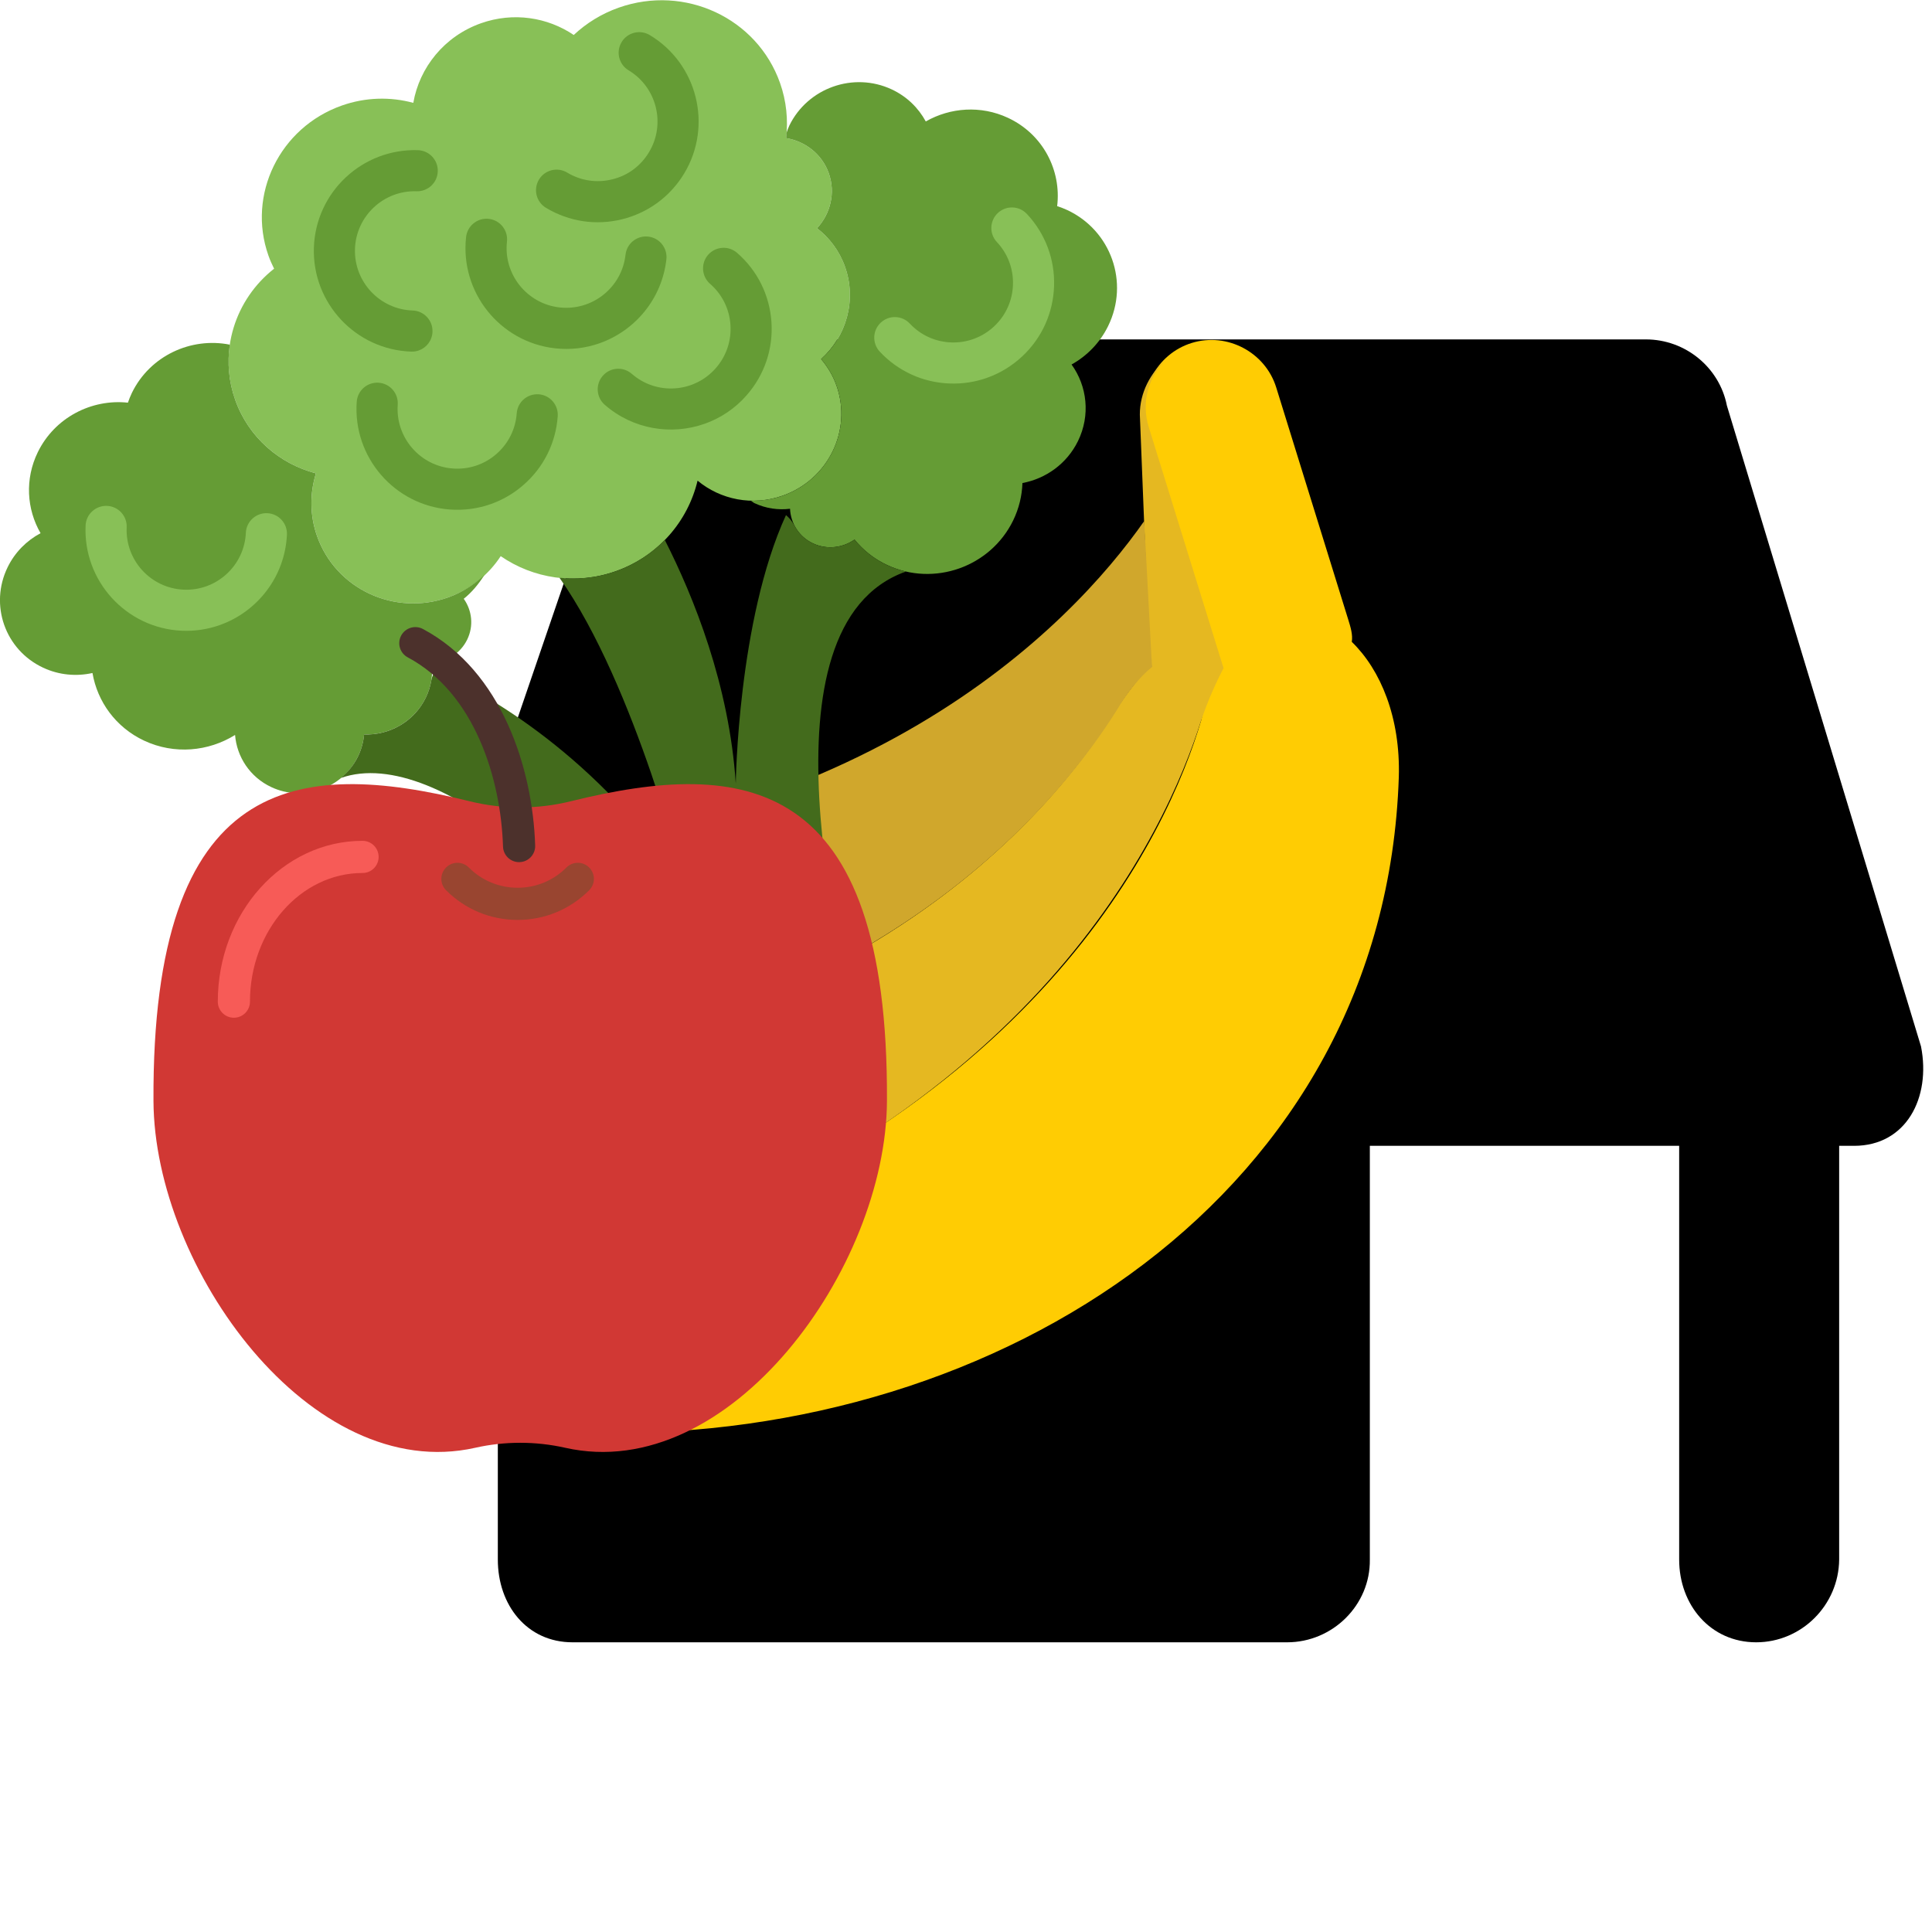<?xml version="1.0" encoding="UTF-8" standalone="no"?>
<svg xmlns:dc="http://purl.org/dc/elements/1.1/" xmlns:cc="http://creativecommons.org/ns#" xmlns:rdf="http://www.w3.org/1999/02/22-rdf-syntax-ns#"
    xmlns="http://www.w3.org/2000/svg" xmlns:sodipodi="http://sodipodi.sourceforge.net/DTD/sodipodi-0.dtd"
    xmlns:inkscape="http://www.inkscape.org/namespaces/inkscape" width="18.5" height="18.5" viewBox="0 0 18.5 18.5"
    version="1.1" id="svg6" sodipodi:docname="fruitery.svg" inkscape:version="0.92.4 (5da689c313, 2019-01-14)">
  <defs
     id="defs10" />
  <sodipodi:namedview
     pagecolor="#ffffff"
     bordercolor="#666666"
     borderopacity="1"
     objecttolerance="10"
     gridtolerance="10"
     guidetolerance="10"
     inkscape:pageopacity="0"
     inkscape:pageshadow="2"
     inkscape:window-width="1366"
     inkscape:window-height="705"
     id="namedview8"
     showgrid="false"
     inkscape:measure-start="0,0"
     inkscape:measure-end="0,0"
     inkscape:zoom="3.7702703"
     inkscape:cx="9.25"
     inkscape:cy="9.25"
     inkscape:window-x="-8"
     inkscape:window-y="-8"
     inkscape:window-maximized="1"
     inkscape:current-layer="svg6"
     fit-margin-top="0"
     fit-margin-left="0"
     fit-margin-right="0"
     fit-margin-bottom="0" />
  <path
     d="m 16.536,3.884 c -0.071,-0.364 -0.396,-0.634 -0.776,-0.634 H 6.757 c -0.38,0 -0.705,0.269 -0.776,0.634 L 3.88,10.021 c -0.095,0.491 0.245,0.951 0.744,0.951 h 0.143 v 3.962 c 0,0.436 0.279,0.792 0.715,0.792 h 6.843 c 0.436,0 0.798,-0.357 0.792,-0.792 v -3.962 h 2.962 v 3.962 c 0,0.436 0.301,0.792 0.737,0.792 0.436,0 0.791,-0.357 0.795,-0.792 v -3.962 h 0.143 c 0.499,0 0.737,-0.46 0.641,-0.951 z"
     id="path4"
     inkscape:connector-curvature="0"
     sodipodi:nodetypes="cssccscssscccssscscc"
     style="stroke-width:0.792" />
  <g
     id="g14"
     transform="matrix(0.191,0,0,0.191,2.596,2.821)" />
  <g
     id="g16"
     transform="matrix(0.191,0,0,0.191,2.596,2.821)" />
  <g
     id="g18"
     transform="matrix(0.191,0,0,0.191,2.596,2.821)" />
  <g
     id="g20"
     transform="matrix(0.191,0,0,0.191,2.596,2.821)" />
  <g
     id="g22"
     transform="matrix(0.191,0,0,0.191,2.596,2.821)" />
  <g
     id="g24"
     transform="matrix(0.191,0,0,0.191,2.596,2.821)" />
  <g
     id="g26"
     transform="matrix(0.191,0,0,0.191,2.596,2.821)" />
  <g
     id="g28"
     transform="matrix(0.191,0,0,0.191,2.596,2.821)" />
  <g
     id="g30"
     transform="matrix(0.191,0,0,0.191,2.596,2.821)" />
  <g
     id="g32"
     transform="matrix(0.191,0,0,0.191,2.596,2.821)" />
  <g
     id="g34"
     transform="matrix(0.191,0,0,0.191,2.596,2.821)" />
  <g
     id="g36"
     transform="matrix(0.191,0,0,0.191,2.596,2.821)" />
  <g
     id="g38"
     transform="matrix(0.191,0,0,0.191,2.596,2.821)" />
  <g
     id="g40"
     transform="matrix(0.191,0,0,0.191,2.596,2.821)" />
  <g
     id="g42"
     transform="matrix(0.191,0,0,0.191,2.596,2.821)" />
  <g
     style="overflow:scroll"
     id="g4131"
     transform="matrix(0.154,0,0,0.154,-0.387,-0.13)">
    <g
       transform="translate(-4,2)"
       id="g4052">
      <g
         id="g10"
         transform="rotate(-17.237,38.95,88.876)">
        <g
           id="g8">
          <path
             d="m 92.7,58.2 c -4,6 -17.1,20.8 -47.2,21.1 -17.5,0.2 -14.7,5.8 -1.7,10.1 23.7,7.8 51.1,0.3 59.6,-24.2 1.2,-3.5 0.9,-6.7 -0.3,-8.9 0.2,-0.4 0.2,-0.9 0.2,-1.4 V 39.8 c 0,-2.3 -1.9,-4.2 -4.2,-4.2 -2.3,0 -4.2,1.9 -4.2,4.2 v 15.1 c 0,0.2 0,0.4 0,0.6 -0.7,0.6 -1.5,1.5 -2.2,2.7"
             id="path2"
             inkscape:connector-curvature="0"
             style="fill:#ffcc03;fill-rule:evenodd" />
          <path
             d="m 87.7,56.1 c -5.4,4.7 -21.9,15.8 -51,8.3 -17,-4.3 -15.7,1.8 -4.3,9.3 3.5,2.3 7.2,4.2 11.1,5.7 0.6,0 1.3,0 2,0 30,-0.4 43.1,-15.3 47.2,-21.2 0.8,-1.1 1.6,-2 2.3,-2.7 0,-0.2 0,-0.4 0,-0.6 V 39.8 c 0,-1.6 0.9,-3 2.3,-3.7 -1.2,0.5 -2.2,1.5 -2.6,2.8 l -3.9,14.6 c 0,0.2 -0.1,0.4 -0.1,0.5 -0.9,0.5 -1.9,1.2 -3,2.1"
             id="path4-32"
             inkscape:connector-curvature="0"
             style="fill:#e5b821;fill-rule:evenodd" />
          <path
             d="m 93,45.3 c -6.2,4.8 -22.8,14.2 -50.4,6.4 -16.9,-4.8 -15.7,1.4 -4.5,9.2 3.2,2.2 6.6,4.1 10.1,5.6 22.1,2.4 34.9,-6.4 39.6,-10.4 1,-0.9 2,-1.6 3,-2 0,-0.2 0.1,-0.4 0.1,-0.5 z"
             id="path6"
             inkscape:connector-curvature="0"
             style="fill:#d0a72c;fill-rule:evenodd" />
        </g>
      </g>
      <g
         id="g14-5"
         transform="translate(3.725,12.791)" />
      <g
         id="g16-3"
         transform="translate(3.725,12.791)" />
      <g
         id="g18-2"
         transform="translate(3.725,12.791)" />
      <g
         id="g20-3"
         transform="translate(3.725,12.791)" />
      <g
         id="g22-5"
         transform="translate(3.725,12.791)" />
      <g
         id="g24-9"
         transform="translate(3.725,12.791)" />
      <g
         id="g26-1"
         transform="translate(3.725,12.791)" />
      <g
         id="g28-1"
         transform="translate(3.725,12.791)" />
      <g
         id="g30-3"
         transform="translate(3.725,12.791)" />
      <g
         id="g32-25"
         transform="translate(3.725,12.791)" />
      <g
         id="g34-6"
         transform="translate(3.725,12.791)" />
      <g
         id="g36-16"
         transform="translate(3.725,12.791)" />
      <g
         id="g38-5"
         transform="translate(3.725,12.791)" />
      <g
         id="g40-1"
         transform="translate(3.725,12.791)" />
      <g
         id="g42-4"
         transform="translate(3.725,12.791)" />
      <g
         transform="matrix(1.205,-0.426,0.426,1.205,-2.19,12.344)"
         id="g24-1">
        <path
           inkscape:connector-curvature="0"
           id="path2-0"
           d="m 45.146,13.699 c 0,-0.995 -0.563,-1.851 -1.387,-2.307 0.39,-0.796 0.615,-1.684 0.615,-2.626 0,-3.353 -2.767,-6.071 -6.18,-6.071 -0.892,0 -1.738,0.189 -2.504,0.524 C 34.777,1.984 33.3,1.177 31.628,1.177 29.733,1.177 28.085,2.209 27.23,3.731 26.288,3.08 25.142,2.695 23.903,2.695 c -3.2,0 -5.794,2.548 -5.794,5.692 0,0.235 0.019,0.466 0.047,0.693 -2.274,0.769 -3.91,2.883 -3.91,5.378 0,1.946 0.995,3.662 2.511,4.688 -0.605,0.815 -0.966,1.815 -0.966,2.901 0,2.724 2.248,4.933 5.021,4.933 1.161,0 2.226,-0.391 3.077,-1.04 1.12,1.546 2.955,2.558 5.035,2.558 2.198,0 4.123,-1.131 5.219,-2.829 0.737,1.237 2.101,2.07 3.665,2.07 2.347,0 4.249,-1.869 4.249,-4.174 0,-0.517 -0.1,-1.01 -0.275,-1.467 1.524,-0.634 2.593,-2.117 2.593,-3.845 0,-0.818 -0.243,-1.58 -0.658,-2.224 0.846,-0.449 1.429,-1.318 1.429,-2.33 z"
           style="fill:#88c057" />
        <path
           inkscape:connector-curvature="0"
           id="path4-8"
           d="m 22.832,26.543 c -0.62,0.271 -1.298,0.437 -2.021,0.437 -2.773,0 -5.021,-2.209 -5.021,-4.933 0,-1.086 0.361,-2.086 0.966,-2.901 -1.516,-1.026 -2.511,-2.742 -2.511,-4.688 0,-0.942 0.235,-1.83 0.648,-2.611 C 13.236,10.862 11.055,11.061 9.624,12.466 9.498,12.59 9.385,12.721 9.278,12.855 7.671,12.085 5.679,12.352 4.344,13.663 3.303,14.686 2.908,16.102 3.155,17.425 2.4,17.54 1.675,17.88 1.094,18.451 c -1.458,1.432 -1.458,3.755 0,5.187 0.61,0.6 1.38,0.945 2.175,1.042 -0.239,1.392 0.185,2.872 1.278,3.946 1.156,1.135 2.773,1.535 4.258,1.208 -0.274,1.031 -0.003,2.173 0.819,2.982 1.234,1.212 3.234,1.212 4.468,0 0.277,-0.272 0.488,-0.583 0.641,-0.914 1.141,0.454 2.496,0.226 3.421,-0.682 0.438,-0.43 0.717,-0.956 0.844,-1.509 0.686,0.202 1.457,0.046 1.999,-0.486 0.532,-0.523 0.695,-1.264 0.505,-1.929 0.477,-0.165 0.918,-0.432 1.33,-0.753 z"
           style="fill:#659c35" />
        <path
           inkscape:connector-curvature="0"
           id="path6-7"
           d="m 55.484,19.249 c -0.126,-0.124 -0.259,-0.235 -0.396,-0.34 0.784,-1.579 0.512,-3.536 -0.823,-4.847 -1.041,-1.023 -2.483,-1.411 -3.83,-1.168 -0.118,-0.741 -0.463,-1.454 -1.044,-2.024 -1.458,-1.433 -3.822,-1.433 -5.281,0 -0.095,0.094 -0.174,0.198 -0.256,0.299 -0.033,0.074 -0.06,0.152 -0.095,0.224 0.824,0.455 1.387,1.312 1.387,2.307 0,1.012 -0.583,1.881 -1.43,2.329 0.414,0.644 0.658,1.405 0.658,2.224 0,1.728 -1.069,3.211 -2.593,3.845 0.175,0.457 0.275,0.95 0.275,1.467 0,2.305 -1.902,4.174 -4.249,4.174 -0.549,0 -1.071,-0.108 -1.553,-0.295 0.052,0.059 0.082,0.129 0.138,0.184 0.438,0.43 0.973,0.705 1.536,0.83 -0.206,0.674 -0.047,1.432 0.495,1.964 0.532,0.523 1.287,0.683 1.964,0.496 0.221,0.62 0.578,1.203 1.083,1.698 1.795,1.763 4.704,1.763 6.499,0 0.469,-0.461 0.812,-0.997 1.036,-1.569 1.141,0.178 2.349,-0.161 3.229,-1.025 0.996,-0.979 1.311,-2.373 0.946,-3.615 0.843,-0.144 1.652,-0.533 2.304,-1.174 1.682,-1.652 1.682,-4.331 0,-5.984 z"
           style="fill:#659c35" />
        <path
           inkscape:connector-curvature="0"
           id="path8-8"
           d="m 40.387,30.918 c -0.677,0.186 -1.431,0.027 -1.964,-0.496 -0.317,-0.311 -0.503,-0.7 -0.561,-1.104 -0.033,-0.225 -0.109,-0.442 -0.222,-0.635 -3.918,4.044 -6.655,11.494 -6.655,11.494 1.301,-4.626 1.096,-9.242 0.693,-12.321 -0.829,0.409 -1.764,0.642 -2.756,0.642 -0.966,0 -1.875,-0.226 -2.688,-0.615 1.751,6.191 0.751,16.294 0.751,16.294 -1.874,-7.495 -5.994,-12.181 -7.941,-14.058 -0.139,0.109 -0.264,0.235 -0.352,0.393 -0.14,0.254 -0.32,0.493 -0.539,0.709 -0.925,0.909 -2.281,1.136 -3.421,0.682 -0.153,0.331 -0.364,0.642 -0.641,0.914 -0.33,0.324 -0.717,0.555 -1.127,0.706 5.021,0 10.78,9.994 11.523,20.655 0.055,0.784 0.712,1.392 1.498,1.392 h 5 c 0.77,0 1.412,-0.577 1.499,-1.341 0.459,-4.056 1.876,-21.012 9.746,-21.012 -0.269,-0.171 -0.525,-0.368 -0.761,-0.599 -0.503,-0.497 -0.861,-1.08 -1.082,-1.7 z"
           style="fill:#436b1c" />
        <path
           inkscape:connector-curvature="0"
           id="path10-7"
           d="m 23.468,15.177 c -0.121,0 -0.244,-0.022 -0.364,-0.069 -2.517,-0.984 -3.765,-3.833 -2.781,-6.35 0.984,-2.516 3.828,-3.764 6.351,-2.782 0.514,0.201 0.769,0.781 0.567,1.295 -0.201,0.515 -0.779,0.768 -1.296,0.568 -1.491,-0.583 -3.177,0.156 -3.759,1.646 -0.583,1.491 0.156,3.177 1.646,3.759 0.514,0.201 0.769,0.781 0.567,1.295 -0.154,0.397 -0.532,0.638 -0.931,0.638 z"
           style="fill:#659c35" />
        <path
           inkscape:connector-curvature="0"
           id="path12"
           d="m 49.084,25.647 c -0.604,0 -1.207,-0.113 -1.786,-0.339 -1.219,-0.477 -2.18,-1.399 -2.705,-2.599 -0.222,-0.506 0.009,-1.096 0.515,-1.317 0.51,-0.222 1.097,0.01 1.317,0.515 0.311,0.71 0.88,1.256 1.602,1.539 0.723,0.282 1.511,0.265 2.221,-0.045 0.71,-0.311 1.256,-0.88 1.538,-1.602 0.282,-0.722 0.267,-1.51 -0.045,-2.22 -0.222,-0.506 0.009,-1.096 0.515,-1.317 0.509,-0.221 1.096,0.009 1.317,0.515 0.525,1.199 0.553,2.531 0.076,3.751 -0.477,1.22 -1.399,2.181 -2.599,2.706 -0.631,0.274 -1.298,0.413 -1.966,0.413 z"
           style="fill:#88c057" />
        <path
           inkscape:connector-curvature="0"
           id="path14"
           d="m 35.391,23.175 c -1.711,0 -3.375,-0.896 -4.275,-2.489 -0.272,-0.481 -0.103,-1.091 0.378,-1.363 0.479,-0.272 1.091,-0.103 1.362,0.378 0.382,0.675 1.003,1.161 1.75,1.369 0.745,0.206 1.529,0.111 2.204,-0.27 0.675,-0.381 1.161,-1.002 1.369,-1.75 0.207,-0.747 0.111,-1.53 -0.27,-2.204 -0.272,-0.481 -0.103,-1.091 0.378,-1.363 0.479,-0.271 1.091,-0.103 1.362,0.378 0.645,1.14 0.807,2.462 0.456,3.724 -0.351,1.262 -1.172,2.311 -2.312,2.955 -0.759,0.431 -1.586,0.635 -2.402,0.635 z"
           style="fill:#659c35" />
        <path
           inkscape:connector-curvature="0"
           id="path16"
           d="m 31.881,17.778 c -0.716,0 -1.441,-0.157 -2.128,-0.489 -2.433,-1.178 -3.454,-4.115 -2.277,-6.548 0.241,-0.496 0.837,-0.705 1.336,-0.465 0.497,0.241 0.705,0.839 0.465,1.336 -0.697,1.44 -0.093,3.179 1.348,3.876 1.44,0.695 3.179,0.093 3.876,-1.348 0.24,-0.496 0.836,-0.706 1.336,-0.465 0.497,0.241 0.705,0.839 0.465,1.336 -0.847,1.748 -2.6,2.767 -4.421,2.767 z"
           style="fill:#659c35" />
        <path
           inkscape:connector-curvature="0"
           id="path18"
           d="m 24.279,23.391 c -0.667,0 -1.333,-0.138 -1.962,-0.413 -2.476,-1.083 -3.61,-3.978 -2.528,-6.455 0.221,-0.504 0.806,-0.737 1.316,-0.516 0.506,0.221 0.737,0.811 0.516,1.317 -0.64,1.466 0.031,3.181 1.497,3.821 0.712,0.311 1.5,0.326 2.221,0.043 0.722,-0.283 1.29,-0.829 1.601,-1.54 0.221,-0.504 0.807,-0.736 1.316,-0.516 0.506,0.221 0.737,0.811 0.516,1.317 -0.523,1.2 -1.483,2.124 -2.703,2.601 -0.58,0.228 -1.185,0.341 -1.79,0.341 z"
           style="fill:#659c35" />
        <path
           inkscape:connector-curvature="0"
           id="path20"
           d="m 35.404,12.479 c -0.158,0 -0.317,-0.007 -0.477,-0.022 -1.304,-0.125 -2.48,-0.75 -3.313,-1.76 -0.352,-0.426 -0.291,-1.056 0.135,-1.408 0.428,-0.353 1.057,-0.29 1.408,0.135 0.493,0.598 1.189,0.968 1.961,1.042 0.782,0.079 1.527,-0.158 2.124,-0.65 1.234,-1.018 1.41,-2.851 0.392,-4.085 -0.352,-0.426 -0.291,-1.056 0.135,-1.408 0.428,-0.353 1.057,-0.29 1.408,0.135 1.72,2.084 1.423,5.18 -0.661,6.9 -0.888,0.731 -1.978,1.121 -3.112,1.121 z"
           style="fill:#659c35" />
        <path
           inkscape:connector-curvature="0"
           id="path22"
           d="m 9.882,24.546 c -0.613,0 -1.235,-0.115 -1.837,-0.359 -2.504,-1.016 -3.715,-3.88 -2.699,-6.385 0.207,-0.512 0.79,-0.757 1.303,-0.551 0.512,0.208 0.758,0.791 0.551,1.303 -0.602,1.482 0.115,3.178 1.598,3.78 1.486,0.604 3.18,-0.115 3.78,-1.598 0.208,-0.513 0.793,-0.758 1.303,-0.551 0.512,0.208 0.759,0.791 0.551,1.303 -0.774,1.902 -2.612,3.058 -4.55,3.058 z"
           style="fill:#88c057" />
      </g>
      <g
         id="g4058"
         transform="translate(9.921,-2.929)">
        <path
           style="fill:#d13834"
           d="m 32.085,51.594 c -2.065,0.511 -4.227,0.511 -6.292,0 -10.756,-2.66 -19.762,-1.64 -19.658,18.643 0.053,10.39 9.783,23.862 20.009,21.557 1.834,-0.413 3.755,-0.413 5.589,0 10.226,2.305 19.956,-11.167 20.009,-21.557 0.104,-20.282 -8.901,-21.303 -19.657,-18.643 z"
           id="path2-5"
           inkscape:connector-curvature="0" />
        <path
           style="fill:#f75b57"
           d="m 11.135,65.055 c -0.553,0 -1,-0.448 -1,-1 0,-5.514 4.037,-10 9,-10 0.553,0 1,0.448 1,1 0,0.552 -0.447,1 -1,1 -3.859,0 -7,3.589 -7,8 0,0.552 -0.448,1 -1,1 z"
           id="path4-3"
           inkscape:connector-curvature="0" />
        <path
           style="fill:#4c312c"
           d="m 28.867,55.38 c -0.537,0 -0.981,-0.427 -0.998,-0.968 -0.135,-4.232 -1.761,-9.545 -5.922,-11.764 -0.487,-0.26 -0.672,-0.865 -0.412,-1.353 0.261,-0.487 0.864,-0.672 1.354,-0.412 4.914,2.62 6.827,8.673 6.979,13.465 0.018,0.552 -0.415,1.014 -0.968,1.031 -0.012,10e-4 -0.022,10e-4 -0.033,10e-4 z"
           id="path6-2"
           inkscape:connector-curvature="0" />
        <path
           style="fill:#994530"
           d="m 28.778,58.973 c -1.68,0 -3.261,-0.655 -4.45,-1.845 -0.391,-0.39 -0.391,-1.023 0,-1.414 0.391,-0.391 1.023,-0.391 1.414,0 0.812,0.812 1.891,1.259 3.036,1.259 1.145,0 2.224,-0.447 3.035,-1.259 0.391,-0.391 1.023,-0.391 1.414,0 0.391,0.39 0.391,1.023 0,1.414 -1.189,1.19 -2.769,1.845 -4.449,1.845 z"
           id="path8"
           inkscape:connector-curvature="0" />
      </g>
      <g
         transform="translate(11.688,-3.224)"
         id="g26-4" />
      <g
         transform="translate(11.688,-3.224)"
         id="g28-5" />
      <g
         transform="translate(11.688,-3.224)"
         id="g30-1" />
      <g
         transform="translate(11.688,-3.224)"
         id="g32-2" />
      <g
         transform="translate(11.688,-3.224)"
         id="g34-4" />
      <g
         transform="translate(11.688,-3.224)"
         id="g36-1" />
      <g
         transform="translate(11.688,-3.224)"
         id="g38-4" />
      <g
         transform="translate(11.688,-3.224)"
         id="g40-0" />
      <g
         transform="translate(11.688,-3.224)"
         id="g42-2" />
      <g
         transform="translate(11.688,-3.224)"
         id="g44" />
      <g
         transform="translate(11.688,-3.224)"
         id="g46" />
      <g
         transform="translate(11.688,-3.224)"
         id="g48" />
      <g
         transform="translate(11.688,-3.224)"
         id="g50" />
      <g
         transform="translate(11.688,-3.224)"
         id="g52" />
      <g
         transform="translate(11.688,-3.224)"
         id="g54" />
    </g>
  </g>
</svg>
